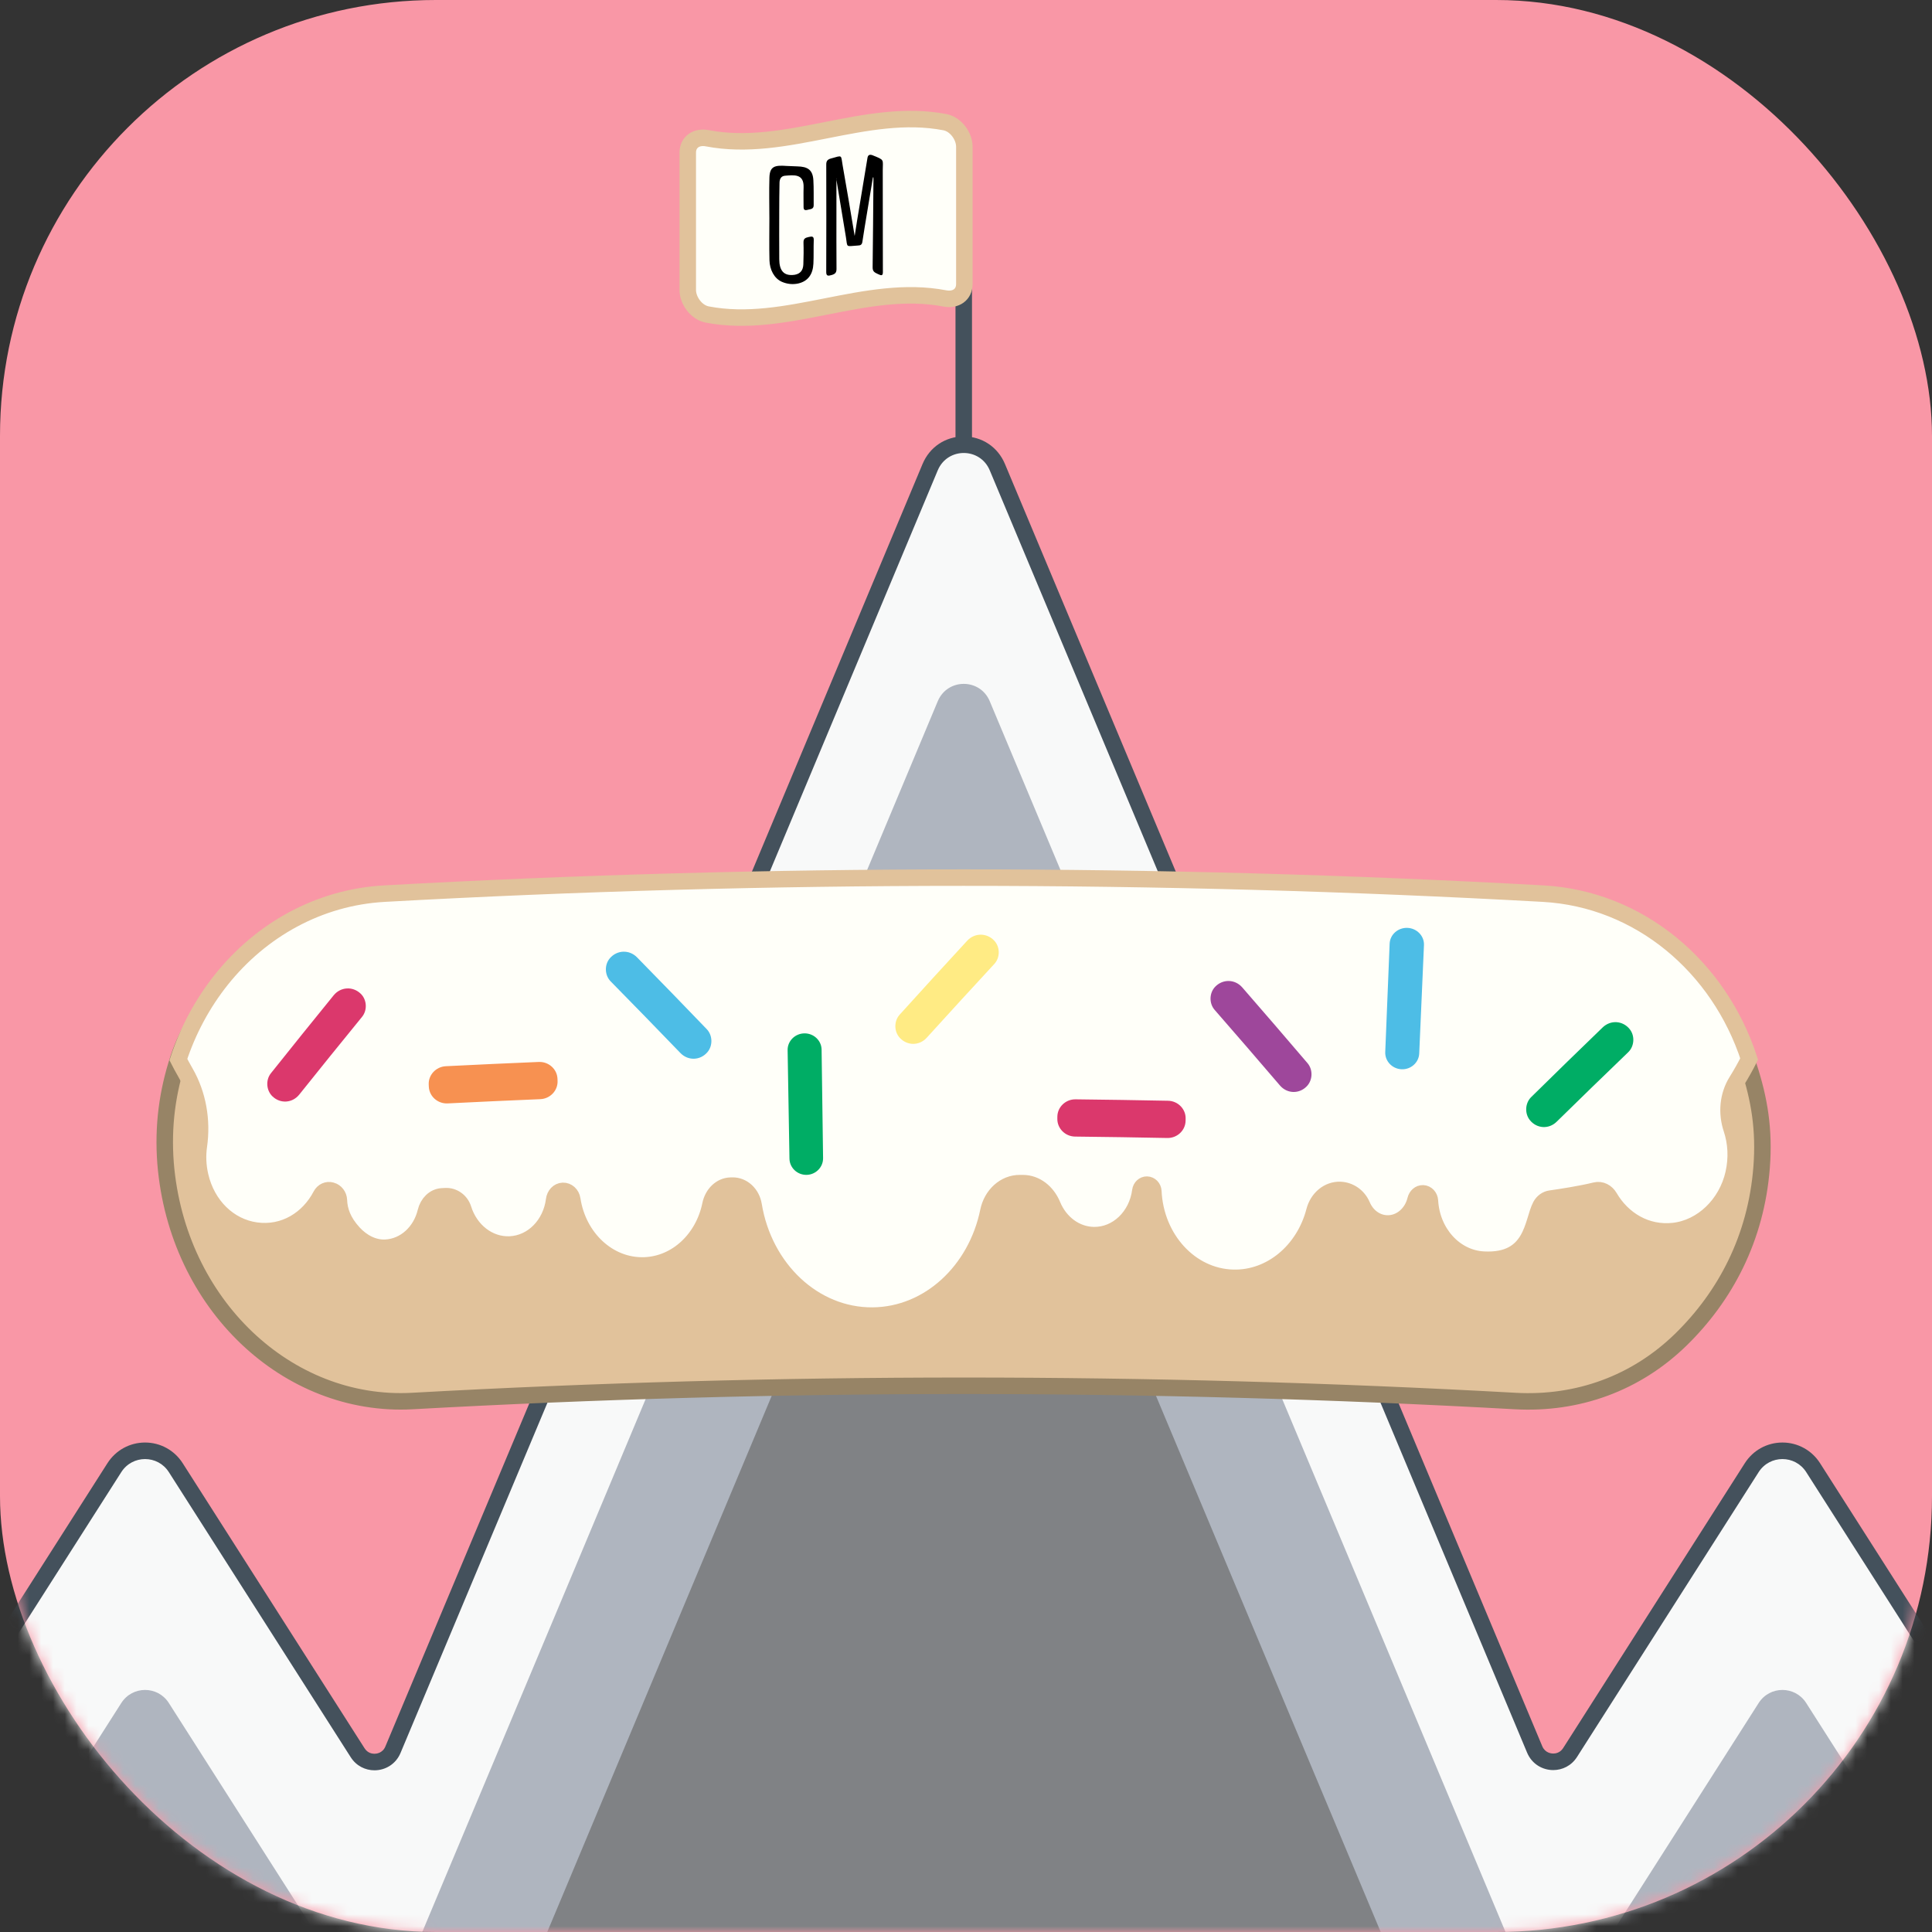 <?xml version="1.0" encoding="UTF-8"?>
<svg width="164px" height="164px" viewBox="0 0 164 164" version="1.1" xmlns="http://www.w3.org/2000/svg" xmlns:xlink="http://www.w3.org/1999/xlink">
    <rect x="0" y="0" width="164" height="164" fill="#333333" stroke="none"/>
    <!-- Generator: Sketch 44.1 (41455) - http://www.bohemiancoding.com/sketch -->
    <title>Logo@1x</title>
    <desc>Created with Sketch.</desc>
    <defs>
        <rect id="path-1" x="0" y="0" width="164" height="164" rx="37"></rect>
    </defs>
    <g id="CreativeMornings" stroke="none" stroke-width="1" fill="none" fill-rule="evenodd">
        <g id="CreativeMornings-Showcase" transform="translate(-151, -857)">
            <g id="Title" transform="translate(0, 725)">
                <g id="Logo" transform="translate(151, 132)">
                    <mask id="mask-2" fill="white">
                        <use xlink:href="#path-1"></use>
                    </mask>
                    <use id="Rectangle" fill="#F997A6" xlink:href="#path-1"></use>
                    <g id="tinysummit" mask="url(#mask-2)">
                        <g transform="translate(-36, 10)">
                            <path d="M117.809,218.19 C97.785,218.19 50.203,204.128 23.622,195.745 C18.996,194.28 14.364,192.79 10.225,191.438 C7.11,190.419 4.586,189.583 2.818,188.988 C1.902,188.68 1.194,187.981 0.875,187.067 C0.557,186.156 0.673,185.167 1.194,184.352 L23.626,149.206 L45.708,114.584 C46.28,113.688 47.254,113.152 48.315,113.152 C49.375,113.152 50.349,113.688 50.921,114.584 L66.36,138.787 C66.679,139.286 67.2,139.572 67.787,139.572 C68.334,139.572 69.033,139.297 69.356,138.527 L83.079,105.814 L114.958,29.655 C115.451,28.48 116.543,27.75 117.809,27.75 C119.075,27.75 120.168,28.48 120.66,29.654 L152.54,105.719 L166.275,138.508 C166.6,139.278 167.302,139.554 167.849,139.554 C168.437,139.554 168.958,139.267 169.277,138.767 L184.698,114.584 C185.269,113.688 186.244,113.152 187.304,113.152 C188.364,113.152 189.338,113.688 189.911,114.584 L211.992,149.187 L234.425,184.352 C234.945,185.167 235.062,186.156 234.743,187.067 C234.424,187.981 233.716,188.68 232.8,188.988 C231.032,189.583 228.515,190.419 225.399,191.438 C221.637,192.661 217.106,194.129 212.003,195.739 C185.414,204.123 137.822,218.19 117.809,218.19" id="Fill-1" stroke="none" fill="#F8F9F9" fill-rule="evenodd"></path>
                            <g id="Group-5" stroke="none" stroke-width="1" fill="none" fill-rule="evenodd" transform="translate(0, 26.565)">
                                <path d="M117.809,0.483 C116.257,0.483 114.918,1.378 114.314,2.817 L82.435,78.977 L68.713,111.688 C68.473,112.261 67.943,112.305 67.787,112.305 C67.584,112.305 67.206,112.245 66.948,111.841 L51.508,87.64 C50.807,86.541 49.613,85.885 48.314,85.885 C47.015,85.885 45.821,86.541 45.12,87.641 L23.039,122.263 L0.606,157.409 C-0.032,158.405 -0.174,159.619 0.217,160.736 C0.608,161.854 1.475,162.712 2.596,163.089 C4.453,163.713 7.016,164.561 10.009,165.54 C14.129,166.887 18.763,168.378 23.411,169.849 C82.321,188.427 107.26,192.327 117.809,192.327 C128.352,192.327 153.287,188.426 212.212,169.843 C217.323,168.231 221.854,166.763 225.614,165.54 C229.209,164.365 231.627,163.558 233.022,163.089 C234.143,162.712 235.01,161.854 235.401,160.736 C235.792,159.619 235.65,158.405 235.012,157.407 L212.579,122.243 L190.498,87.64 C189.797,86.541 188.603,85.885 187.304,85.885 C186.005,85.885 184.811,86.541 184.11,87.641 L168.689,111.824 C168.431,112.226 168.053,112.286 167.849,112.286 C167.692,112.286 167.16,112.241 166.917,111.667 L153.183,78.882 L121.304,2.816 C120.7,1.378 119.361,0.483 117.809,0.483 M117.809,1.887 C118.707,1.887 119.605,2.378 120.017,3.362 L151.896,79.427 L165.631,112.215 C166.04,113.185 166.942,113.69 167.849,113.69 C168.616,113.69 169.386,113.329 169.864,112.582 L185.285,88.398 C185.757,87.659 186.53,87.289 187.304,87.289 C188.078,87.289 188.851,87.659 189.323,88.398 L211.404,123.001 L233.837,158.167 C234.686,159.494 234.064,161.258 232.579,161.758 C230.812,162.352 228.296,163.187 225.184,164.205 C221.472,165.412 216.926,166.885 211.794,168.504 C183.486,177.431 137.488,190.923 117.809,190.923 C98.13,190.923 52.138,177.437 23.831,168.51 C18.699,166.885 14.152,165.418 10.441,164.205 C7.328,163.187 4.806,162.352 3.039,161.758 C1.555,161.258 0.932,159.494 1.781,158.167 L24.214,123.02 L46.296,88.398 C46.768,87.659 47.54,87.289 48.314,87.289 C49.088,87.289 49.861,87.659 50.333,88.398 L65.773,112.601 C66.251,113.348 67.021,113.709 67.787,113.709 C68.693,113.709 69.594,113.204 70,112.234 L83.722,79.522 L115.601,3.362 C116.013,2.378 116.911,1.887 117.809,1.887" id="Fill-3" fill="#44515C"></path>
                            </g>
                            <path d="M225.183,190.769 C221.473,191.977 216.925,193.45 211.793,195.069 C183.487,203.996 137.488,217.488 117.809,217.488 C98.131,217.488 52.138,204.002 23.831,195.075 C18.699,193.45 14.152,191.983 10.441,190.769 L24.215,169.185 L46.295,134.563 C47.239,133.083 49.39,133.083 50.333,134.563 L65.773,158.765 C66.817,160.397 69.251,160.188 69.999,158.399 L83.722,125.686 L115.602,49.526 C116.426,47.56 119.193,47.56 120.017,49.526 L151.896,125.592 L165.632,158.38 C166.386,160.169 168.82,160.378 169.864,158.746 L185.285,134.563 C186.229,133.083 188.379,133.083 189.322,134.563 L211.404,169.166 L225.183,190.769 Z" id="Fill-6" stroke="none" fill="#AFB5BF" fill-rule="evenodd"></path>
                            <path d="M211.794,195.069 C183.486,203.996 137.488,217.488 117.809,217.488 C98.13,217.488 52.138,204.002 23.831,195.075 L24.214,194.474 L46.296,159.853 C47.239,158.374 49.39,158.374 50.333,159.853 L65.773,184.055 C66.817,185.686 69.251,185.478 69.999,183.688 L83.722,150.976 L115.601,74.816 C116.425,72.85 119.193,72.85 120.016,74.816 L151.896,150.881 L165.631,183.669 C166.386,185.459 168.82,185.667 169.864,184.036 L185.285,159.853 C186.228,158.374 188.379,158.374 189.323,159.853 L211.404,194.455 L211.794,195.069 Z" id="Fill-8" stroke="none" fill="#808285" fill-rule="evenodd"></path>
                            <g id="Group-13" stroke="none" stroke-width="1" fill="none" fill-rule="evenodd" transform="translate(117.302, 1.998)">
                                <path d="M0.507,25.449 L0.507,0.607" id="Fill-10" fill="#AFB5BF"></path>
                                <path d="M0.507,25.449 L0.507,0.607" id="Stroke-12" stroke="#44515C" stroke-width="1.4" stroke-linecap="round"></path>
                            </g>
                            <path d="M185.536,89.097 C185.069,95.092 182.465,100.025 178.67,103.727 C174.869,107.429 169.924,109.221 164.623,108.928 C133.437,107.202 102.181,107.202 70.996,108.928 C60.433,109.508 51.034,100.743 50.055,88.755 C49.809,85.578 50.212,82.681 51.136,79.865 C51.957,77.367 53.237,75.621 54.819,73.638 C58.179,69.422 63.126,67.184 68.692,66.877 C101.412,65.065 134.206,65.065 166.926,66.877 C175.124,67.328 181.89,72.686 184.434,80.503 C185.357,83.319 185.783,85.92 185.536,89.097" id="Fill-14" stroke="none" fill="#E1C29B" fill-rule="evenodd"></path>
                            <path d="M185.536,89.097 C185.069,95.092 182.465,100.025 178.67,103.727 C174.869,107.429 169.924,109.221 164.623,108.928 C133.437,107.202 102.181,107.202 70.996,108.928 C60.433,109.508 51.034,100.743 50.055,88.755 C49.809,85.578 50.212,82.681 51.136,79.865 C51.957,77.367 53.237,75.621 54.819,73.638 C58.179,69.422 63.126,67.184 68.692,66.877 C101.412,65.065 134.206,65.065 166.926,66.877 C175.124,67.328 181.89,72.686 184.434,80.503 C185.357,83.319 185.783,85.92 185.536,89.097 L185.536,89.097 Z" id="Stroke-16" stroke="#978466" stroke-width="1.4" fill="none"></path>
                            <path d="M183.413,81.789 C183.796,81.175 184.152,80.542 184.479,79.895 C181.935,72.079 175.191,66.309 166.982,65.857 C134.225,64.044 101.393,64.044 68.636,65.857 C63.062,66.165 58.146,68.952 54.785,73.167 C53.203,75.151 51.963,77.445 51.142,79.943 C51.33,80.313 51.527,80.677 51.733,81.034 C52.812,82.903 53.19,85.121 52.879,87.286 C52.763,88.095 52.793,88.954 52.997,89.829 C53.58,92.327 55.43,94.139 57.728,94.459 C60.114,94.791 62.185,93.49 63.244,91.464 C63.424,91.121 63.786,90.96 64.136,91.06 C64.14,91.061 64.145,91.063 64.149,91.063 C64.494,91.162 64.752,91.488 64.767,91.88 C64.798,92.748 65.103,93.675 66.009,94.662 C66.74,95.458 67.716,95.967 68.729,95.916 C70.389,95.832 71.734,94.557 72.141,92.865 C72.316,92.135 72.855,91.589 73.536,91.554 C73.63,91.549 73.723,91.544 73.817,91.54 C74.475,91.506 75.11,91.933 75.326,92.626 C75.896,94.446 77.482,95.721 79.288,95.64 C81.228,95.552 82.778,93.929 83.038,91.859 C83.091,91.434 83.393,91.104 83.78,91.089 C84.172,91.074 84.514,91.385 84.578,91.814 C85.072,95.076 87.66,97.513 90.683,97.418 C93.448,97.33 95.715,95.151 96.305,92.268 C96.493,91.35 97.177,90.665 98.027,90.645 C98.071,90.644 98.117,90.643 98.162,90.642 C99.052,90.622 99.814,91.332 99.972,92.304 C100.855,97.683 105.08,101.72 110.079,101.676 C114.858,101.632 118.858,97.874 119.894,92.836 C120.178,91.434 121.279,90.425 122.573,90.432 C122.663,90.432 122.753,90.433 122.843,90.433 C123.942,90.44 124.888,91.198 125.345,92.306 C125.96,93.79 127.296,94.827 128.858,94.847 C130.85,94.872 132.522,93.235 132.799,91.087 C132.839,90.78 133.079,90.554 133.359,90.559 L133.359,90.559 C133.646,90.564 133.889,90.809 133.903,91.127 C134.093,95.149 137.022,98.371 140.666,98.469 C143.905,98.555 146.707,96.148 147.576,92.801 C147.857,91.718 148.754,90.973 149.768,91.01 C150.56,91.04 151.291,91.533 151.628,92.326 C151.999,93.199 152.781,93.816 153.71,93.854 C154.865,93.903 155.87,93.041 156.159,91.843 C156.238,91.519 156.493,91.285 156.795,91.299 C157.109,91.313 157.361,91.586 157.381,91.935 C157.533,94.626 159.472,96.8 161.941,96.928 C166.161,97.15 166.066,93.689 166.777,92.356 C166.957,92.019 167.266,91.796 167.615,91.746 C168.479,91.624 170.16,91.369 171.431,91.057 C171.902,90.941 172.368,91.183 172.628,91.629 C173.743,93.538 175.752,94.751 178.058,94.499 C180.476,94.233 182.564,92.238 183.158,89.613 C183.459,88.28 183.373,86.98 182.991,85.83 C182.542,84.481 182.666,82.988 183.413,81.789" id="Fill-18" stroke="none" fill="#FFFFF9" fill-rule="evenodd"></path>
                            <path d="M183.413,81.789 C183.796,81.175 184.152,80.542 184.479,79.895 C181.935,72.079 175.191,66.309 166.982,65.857 C134.225,64.044 101.393,64.044 68.636,65.857 C63.062,66.165 58.146,68.952 54.785,73.167 C53.203,75.151 51.963,77.445 51.142,79.943 C51.33,80.313 51.527,80.677 51.733,81.034 C52.812,82.903 53.19,85.121 52.879,87.286 C52.763,88.095 52.793,88.954 52.997,89.829 C53.58,92.327 55.43,94.139 57.728,94.459 C60.114,94.791 62.185,93.49 63.244,91.464 C63.424,91.121 63.786,90.96 64.136,91.06 C64.14,91.061 64.145,91.063 64.149,91.063 C64.494,91.162 64.752,91.488 64.767,91.88 C64.798,92.748 65.103,93.675 66.009,94.662 C66.74,95.458 67.716,95.967 68.729,95.916 C70.389,95.832 71.734,94.557 72.141,92.865 C72.316,92.135 72.855,91.589 73.536,91.554 C73.63,91.549 73.723,91.544 73.817,91.54 C74.475,91.506 75.11,91.933 75.326,92.626 C75.896,94.446 77.482,95.721 79.288,95.64 C81.228,95.552 82.778,93.929 83.038,91.859 C83.091,91.434 83.393,91.104 83.78,91.089 C84.172,91.074 84.514,91.385 84.578,91.814 C85.072,95.076 87.66,97.513 90.683,97.418 C93.448,97.33 95.715,95.151 96.305,92.268 C96.493,91.35 97.177,90.665 98.027,90.645 C98.071,90.644 98.117,90.643 98.162,90.642 C99.052,90.622 99.814,91.332 99.972,92.304 C100.855,97.683 105.08,101.72 110.079,101.676 C114.858,101.632 118.858,97.874 119.894,92.836 C120.178,91.434 121.279,90.425 122.573,90.432 C122.663,90.432 122.753,90.433 122.843,90.433 C123.942,90.44 124.888,91.198 125.345,92.306 C125.96,93.79 127.296,94.827 128.858,94.847 C130.85,94.872 132.522,93.235 132.799,91.087 C132.839,90.78 133.079,90.554 133.359,90.559 L133.359,90.559 C133.646,90.564 133.889,90.809 133.903,91.127 C134.093,95.149 137.022,98.371 140.666,98.469 C143.905,98.555 146.707,96.148 147.576,92.801 C147.857,91.718 148.754,90.973 149.768,91.01 C150.56,91.04 151.291,91.533 151.628,92.326 C151.999,93.199 152.781,93.816 153.71,93.854 C154.865,93.903 155.87,93.041 156.159,91.843 C156.238,91.519 156.493,91.285 156.795,91.299 C157.109,91.313 157.361,91.586 157.381,91.935 C157.533,94.626 159.472,96.8 161.941,96.928 C166.161,97.15 166.066,93.689 166.777,92.356 C166.957,92.019 167.266,91.796 167.615,91.746 C168.479,91.624 170.16,91.369 171.431,91.057 C171.902,90.941 172.368,91.183 172.628,91.629 C173.743,93.538 175.752,94.751 178.058,94.499 C180.476,94.233 182.564,92.238 183.158,89.613 C183.459,88.28 183.373,86.98 182.991,85.83 C182.542,84.481 182.666,82.988 183.413,81.789 L183.413,81.789 Z" id="Stroke-20" stroke="#E1C29B" stroke-width="1.4" fill="none"></path>
                            <path d="M60.344,84.205 C59.705,84.247 59.094,84.02 58.62,83.566 C57.827,82.806 57.739,81.536 58.425,80.675 C60.187,78.464 61.961,76.258 63.75,74.059 C64.166,73.546 64.752,73.243 65.4,73.204 C66.046,73.166 66.664,73.397 67.137,73.856 C67.93,74.625 68,75.896 67.302,76.75 C65.512,78.943 63.735,81.141 61.971,83.344 C61.561,83.857 60.983,84.163 60.344,84.205" id="Fill-22" stroke="none" fill="#DB386C" fill-rule="evenodd"></path>
                            <path d="M65.358,72.504 C64.512,72.554 63.716,72.964 63.178,73.628 C61.389,75.829 59.615,78.035 57.854,80.247 C56.947,81.386 57.066,83.064 58.113,84.067 C58.726,84.655 59.555,84.96 60.39,84.905 C61.225,84.85 62.007,84.439 62.539,83.775 C64.302,81.573 66.08,79.375 67.871,77.184 C68.792,76.056 68.702,74.377 67.655,73.361 C67.043,72.766 66.204,72.453 65.358,72.504 M65.441,73.906 C65.857,73.88 66.284,74.028 66.62,74.353 L66.62,74.353 C67.148,74.864 67.197,75.748 66.733,76.317 C64.943,78.51 63.166,80.71 61.403,82.915 C61.112,83.278 60.711,83.477 60.299,83.504 C59.886,83.532 59.463,83.387 59.127,83.065 C58.6,82.559 58.539,81.676 58.997,81.103 C60.758,78.893 62.533,76.689 64.322,74.49 C64.617,74.127 65.024,73.93 65.441,73.906" id="Fill-24" stroke="none" fill="#FFFFF9" fill-rule="evenodd"></path>
                            <path d="M74.038,84.365 C72.802,84.428 71.746,83.5 71.682,82.295 C71.679,82.233 71.675,82.171 71.672,82.109 C71.609,80.903 72.568,79.869 73.811,79.806 C76.442,79.674 79.073,79.553 81.705,79.445 C82.949,79.393 83.997,80.336 84.043,81.543 C84.045,81.604 84.048,81.666 84.05,81.728 C84.095,82.935 83.128,83.955 81.892,84.006 C79.273,84.114 76.656,84.233 74.038,84.365" id="Fill-26" stroke="none" fill="#F79151" fill-rule="evenodd"></path>
                            <path d="M81.676,78.743 C79.043,78.852 76.409,78.973 73.776,79.105 C72.133,79.187 70.866,80.555 70.952,82.147 C70.955,82.209 70.959,82.271 70.961,82.333 C71.047,83.925 72.443,85.148 74.073,85.066 C76.688,84.935 79.304,84.815 81.92,84.707 C83.55,84.639 84.83,83.294 84.771,81.7 C84.768,81.638 84.766,81.577 84.764,81.515 C84.705,79.922 83.32,78.675 81.676,78.743 M81.734,80.145 C82.576,80.111 83.291,80.753 83.322,81.57 C83.325,81.632 83.327,81.694 83.33,81.756 C83.361,82.573 82.701,83.27 81.863,83.304 C79.242,83.412 76.623,83.532 74.004,83.664 C73.165,83.706 72.444,83.074 72.402,82.256 C72.399,82.194 72.396,82.133 72.393,82.072 C72.35,81.254 73.004,80.549 73.846,80.507 C76.475,80.375 79.104,80.254 81.734,80.145" id="Fill-28" stroke="none" fill="#FFFFF9" fill-rule="evenodd"></path>
                            <path d="M94.93,80.573 C94.289,80.589 93.685,80.339 93.229,79.866 C91.269,77.834 89.296,75.808 87.308,73.79 C86.536,73.004 86.489,71.732 87.209,70.894 C87.639,70.393 88.235,70.106 88.884,70.084 C89.533,70.063 90.145,70.311 90.608,70.783 C92.593,72.809 94.564,74.841 96.523,76.881 C97.286,77.675 97.314,78.948 96.592,79.778 C96.162,80.274 95.572,80.556 94.93,80.573" id="Fill-30" stroke="none" fill="#4DBDE6" fill-rule="evenodd"></path>
                            <path d="M88.861,69.382 C88.012,69.411 87.205,69.799 86.647,70.447 C85.695,71.556 85.759,73.236 86.781,74.274 C88.768,76.291 90.742,78.316 92.702,80.346 C93.292,80.959 94.111,81.296 94.949,81.274 C95.786,81.253 96.586,80.872 97.145,80.23 C98.098,79.134 98.063,77.452 97.054,76.402 C95.097,74.362 93.125,72.328 91.14,70.301 C90.542,69.69 89.711,69.354 88.861,69.382 L88.861,69.382 M88.907,70.786 C89.325,70.772 89.748,70.931 90.076,71.265 C92.061,73.29 94.034,75.321 95.992,77.36 C96.5,77.888 96.521,78.773 96.041,79.326 C95.735,79.678 95.326,79.86 94.912,79.871 C94.498,79.882 94.08,79.721 93.757,79.386 C91.797,77.352 89.824,75.326 87.837,73.305 C87.323,72.783 87.291,71.897 87.771,71.34 C88.077,70.985 88.489,70.8 88.907,70.786" id="Fill-32" stroke="none" fill="#FFFFF9" fill-rule="evenodd"></path>
                            <path d="M104.473,90.432 C103.295,90.45 102.32,89.524 102.299,88.365 C102.244,85.295 102.19,82.226 102.135,79.156 C102.114,77.997 103.071,77.035 104.268,77.017 C105.465,76.999 106.45,77.929 106.465,79.089 C106.504,82.159 106.544,85.229 106.583,88.299 C106.598,89.458 105.651,90.414 104.473,90.432" id="Fill-34" stroke="none" fill="#00AD65" fill-rule="evenodd"></path>
                            <path d="M104.257,76.315 C102.659,76.34 101.383,77.623 101.413,79.168 C101.469,82.239 101.527,85.308 101.584,88.378 C101.613,89.925 102.914,91.158 104.483,91.133 C106.053,91.11 107.316,89.836 107.298,88.29 C107.262,85.22 107.225,82.149 107.188,79.079 C107.17,77.534 105.855,76.291 104.257,76.315 L104.257,76.315 M104.279,77.719 C105.073,77.706 105.732,78.328 105.742,79.098 C105.784,82.168 105.826,85.239 105.868,88.309 C105.879,89.079 105.246,89.718 104.463,89.73 C103.678,89.742 103.027,89.123 103.014,88.352 C102.962,85.283 102.91,82.213 102.858,79.143 C102.845,78.372 103.484,77.731 104.279,77.719" id="Fill-36" stroke="none" fill="#FFFFF9" fill-rule="evenodd"></path>
                            <path d="M113.53,79.311 C112.888,79.314 112.289,79.051 111.842,78.568 C111.095,77.76 111.084,76.488 111.823,75.67 C113.72,73.571 115.63,71.477 117.554,69.391 C118.001,68.905 118.607,68.638 119.257,68.639 C119.906,68.64 120.511,68.909 120.957,69.396 C121.703,70.212 121.696,71.484 120.947,72.294 C119.022,74.374 117.109,76.46 115.211,78.551 C114.769,79.039 114.172,79.308 113.53,79.311" id="Fill-38" stroke="none" fill="#FFEB84" fill-rule="evenodd"></path>
                            <path d="M119.258,67.937 C118.407,67.936 117.586,68.297 117.007,68.926 C115.083,71.014 113.173,73.108 111.276,75.209 C110.3,76.289 110.317,77.971 111.304,79.038 C111.883,79.662 112.694,80.017 113.534,80.012 C114.372,80.008 115.181,79.645 115.753,79.016 C117.652,76.925 119.564,74.84 121.49,72.762 C122.481,71.693 122.493,70.011 121.506,68.933 C120.928,68.302 120.108,67.939 119.258,67.937 L119.258,67.937 M119.256,69.341 C119.674,69.342 120.093,69.515 120.409,69.861 C120.906,70.402 120.902,71.288 120.403,71.827 C118.478,73.908 116.566,75.995 114.668,78.088 C114.355,78.433 113.941,78.607 113.527,78.609 C113.112,78.611 112.697,78.441 112.38,78.099 C111.884,77.561 111.877,76.676 112.368,76.132 C114.265,74.034 116.176,71.942 118.1,69.856 C118.418,69.512 118.837,69.34 119.256,69.341" id="Fill-40" stroke="none" fill="#FFFFF9" fill-rule="evenodd"></path>
                            <path d="M127.252,87.181 C126.02,87.168 125.026,86.177 125.036,84.97 C125.036,84.908 125.036,84.846 125.037,84.785 C125.047,83.577 126.062,82.603 127.301,82.616 C129.922,82.645 132.544,82.685 135.165,82.738 C136.404,82.762 137.39,83.767 137.362,84.974 C137.361,85.036 137.36,85.098 137.359,85.159 C137.331,86.367 136.307,87.326 135.075,87.302 C132.467,87.25 129.86,87.209 127.252,87.181" id="Fill-42" stroke="none" fill="#DB386C" fill-rule="evenodd"></path>
                            <path d="M135.179,82.036 C132.556,81.984 129.932,81.943 127.308,81.914 C125.671,81.897 124.33,83.185 124.319,84.779 C124.319,84.841 124.318,84.902 124.318,84.964 C124.307,86.559 125.619,87.865 127.244,87.883 C129.85,87.911 132.456,87.951 135.062,88.003 C136.686,88.036 138.038,86.77 138.076,85.176 C138.077,85.114 138.079,85.053 138.08,84.991 C138.118,83.397 136.817,82.068 135.179,82.036 M135.152,83.439 C135.991,83.456 136.663,84.141 136.644,84.958 C136.643,85.02 136.642,85.082 136.64,85.144 C136.623,85.962 135.924,86.616 135.089,86.6 C132.479,86.548 129.869,86.508 127.26,86.48 C126.424,86.47 125.746,85.794 125.753,84.976 C125.754,84.914 125.755,84.852 125.755,84.791 C125.763,83.972 126.454,83.309 127.293,83.318 C129.913,83.347 132.533,83.387 135.152,83.439" id="Fill-44" stroke="none" fill="#FFFFF9" fill-rule="evenodd"></path>
                            <path d="M145.749,83.394 C145.109,83.373 144.522,83.087 144.096,82.588 C142.262,80.446 140.414,78.309 138.553,76.178 C137.829,75.349 137.856,74.077 138.62,73.282 C139.078,72.807 139.687,72.554 140.334,72.571 C140.981,72.587 141.576,72.871 142.01,73.369 C143.868,75.507 145.714,77.65 147.546,79.8 C148.26,80.638 148.215,81.91 147.448,82.697 C146.991,83.167 146.387,83.414 145.749,83.394" id="Fill-46" stroke="none" fill="#9E479B" fill-rule="evenodd"></path>
                            <path d="M140.352,71.869 C139.505,71.848 138.679,72.189 138.087,72.804 C137.076,73.855 137.042,75.536 137.999,76.632 C139.861,78.761 141.709,80.897 143.543,83.038 C144.096,83.683 144.891,84.068 145.726,84.095 C146.562,84.122 147.379,83.789 147.971,83.18 C148.983,82.141 149.045,80.461 148.103,79.354 C146.271,77.202 144.426,75.057 142.566,72.918 C142.006,72.274 141.199,71.891 140.352,71.869 M140.316,73.272 C140.733,73.284 141.145,73.466 141.452,73.819 C143.312,75.956 145.158,78.099 146.99,80.247 C147.466,80.805 147.435,81.689 146.925,82.213 C146.601,82.547 146.183,82.706 145.77,82.692 C145.359,82.679 144.951,82.494 144.648,82.14 C142.815,79.996 140.967,77.858 139.107,75.726 C138.624,75.174 138.644,74.289 139.153,73.76 L139.153,73.76 C139.478,73.423 139.899,73.262 140.316,73.272" id="Fill-48" stroke="none" fill="#FFFFF9" fill-rule="evenodd"></path>
                            <path d="M154.942,81.467 C153.751,81.417 152.82,80.435 152.865,79.277 C152.987,76.209 153.108,73.141 153.231,70.073 C153.276,68.915 154.297,68.011 155.506,68.063 C156.715,68.115 157.657,69.101 157.604,70.26 C157.468,73.326 157.331,76.394 157.194,79.461 C157.143,80.619 156.132,81.518 154.942,81.467" id="Fill-50" stroke="none" fill="#4DBDE6" fill-rule="evenodd"></path>
                            <path d="M155.536,67.361 C153.922,67.293 152.559,68.499 152.501,70.044 C152.381,73.112 152.262,76.18 152.143,79.248 C152.084,80.793 153.327,82.101 154.912,82.168 C156.499,82.236 157.846,81.039 157.917,79.494 C158.056,76.427 158.196,73.359 158.335,70.293 C158.406,68.748 157.151,67.43 155.536,67.361 L155.536,67.361 M155.476,68.764 C156.28,68.798 156.909,69.457 156.875,70.227 C156.741,73.294 156.606,76.361 156.472,79.429 C156.439,80.199 155.763,80.8 154.972,80.766 C154.18,80.732 153.557,80.076 153.588,79.306 C153.713,76.239 153.836,73.17 153.961,70.102 C153.992,69.333 154.674,68.73 155.476,68.764" id="Fill-52" stroke="none" fill="#FFFFF9" fill-rule="evenodd"></path>
                            <path d="M166.937,86.371 C166.299,86.335 165.721,86.035 165.307,85.526 C164.615,84.675 164.68,83.404 165.465,82.632 C167.473,80.653 169.496,78.681 171.532,76.715 C172.006,76.257 172.622,76.028 173.267,76.069 C173.912,76.109 174.495,76.415 174.909,76.929 C175.599,77.788 175.516,79.057 174.722,79.82 C172.685,81.778 170.661,83.743 168.65,85.715 C168.182,86.174 167.575,86.407 166.937,86.371" id="Fill-54" stroke="none" fill="#00AD65" fill-rule="evenodd"></path>
                            <path d="M173.311,75.368 C172.467,75.315 171.63,75.624 171.017,76.217 C168.981,78.184 166.959,80.158 164.95,82.138 C163.916,83.158 163.831,84.838 164.745,85.962 C165.281,86.621 166.065,87.024 166.897,87.071 C167.73,87.118 168.554,86.805 169.16,86.211 C171.17,84.24 173.195,82.276 175.232,80.32 C176.28,79.314 176.394,77.635 175.481,76.499 C174.946,75.834 174.155,75.421 173.311,75.368 M173.223,76.769 C173.639,76.796 174.043,76.994 174.336,77.358 L174.336,77.358 C174.796,77.929 174.739,78.812 174.211,79.321 C172.174,81.28 170.15,83.246 168.139,85.219 C167.808,85.545 167.387,85.693 166.976,85.67 C166.565,85.646 166.163,85.452 165.87,85.09 C165.409,84.524 165.456,83.64 165.977,83.127 C167.987,81.148 170.009,79.177 172.045,77.213 C172.381,76.889 172.808,76.743 173.223,76.769" id="Fill-56" stroke="none" fill="#FFFFF9" fill-rule="evenodd"></path>
                            <path d="M96.033,16.696 C95.121,16.524 94.381,15.523 94.381,14.608 L94.381,2.965 C94.381,2.047 95.121,1.561 96.033,1.734 C102.758,3.026 109.484,-0.922 116.21,0.371 C117.122,0.543 117.86,1.543 117.86,2.459 L117.86,14.103 C117.86,15.02 117.122,15.506 116.21,15.334 C109.484,14.041 102.758,17.989 96.033,16.696 Z" id="Fill-58" stroke="none" fill="#FFFFF9" fill-rule="evenodd"></path>
                            <path d="M96.033,16.696 C95.121,16.524 94.381,15.523 94.381,14.608 L94.381,2.965 C94.381,2.047 95.121,1.561 96.033,1.734 C102.758,3.026 109.484,-0.922 116.21,0.371 C117.122,0.543 117.86,1.543 117.86,2.459 L117.86,14.103 C117.86,15.02 117.122,15.506 116.21,15.334 C109.484,14.041 102.758,17.989 96.033,16.696 Z" id="Stroke-60" stroke="#E1C29B" stroke-width="1.4" fill="none"></path>
                            <path d="M109.58,8.189 C109.453,8.962 109.32,9.74 109.204,10.528 C109.169,10.762 109.054,10.839 108.829,10.841 C107.76,10.908 107.956,11.044 107.808,10.136 C107.54,8.526 107.279,6.928 107.015,5.338 C107.002,5.26 106.979,5.187 107.001,5.107 L107.001,8.135 C107.001,9.698 106.994,11.263 107.008,12.823 C107.01,13.145 106.888,13.262 106.591,13.347 C106.308,13.429 106.134,13.453 106.136,13.092 C106.147,10.047 106.145,7.006 106.138,3.967 C106.138,3.689 106.226,3.545 106.511,3.461 C107.564,3.168 107.362,3.12 107.535,4.076 C107.878,5.992 108.198,7.935 108.549,10.03 C108.634,9.486 108.701,9.061 108.77,8.637 C109.058,6.864 109.35,5.119 109.636,3.406 C109.674,3.174 109.794,3.093 110.035,3.167 C111.122,3.598 110.932,3.521 110.934,4.448 C110.943,7.333 110.932,10.208 110.944,13.095 C110.946,13.432 110.809,13.4 110.522,13.262 C110.236,13.128 110.069,13.048 110.074,12.687 C110.108,10.215 110.122,7.739 110.143,5.263 L110.143,5.069 C110.129,5.062 110.115,5.056 110.1,5.05 C109.927,6.082 109.753,7.13 109.58,8.189 Z" id="Fill-62" stroke="none" fill="#000000" fill-rule="evenodd"></path>
                            <path d="M101.313,5.074 C101.342,4.085 101.805,4.018 102.784,4.087 C103.083,4.104 103.389,4.111 103.686,4.124 C104.561,4.143 104.994,4.418 105.044,5.296 C105.084,5.993 105.063,6.711 105.07,7.42 C105.073,7.739 104.835,7.744 104.648,7.789 C104.445,7.84 104.21,7.917 104.212,7.588 C104.214,7.028 104.195,6.472 104.214,5.911 C104.256,4.729 103.39,4.858 102.635,4.917 C102.303,4.945 102.177,5.19 102.17,5.513 C102.152,6.321 102.148,7.135 102.146,7.949 C102.143,9.302 102.139,10.656 102.148,12.013 C102.154,12.95 102.517,13.46 103.456,13.326 C103.933,13.244 104.173,12.945 104.193,12.442 C104.216,11.823 104.225,11.205 104.205,10.593 C104.194,10.228 104.385,10.18 104.665,10.115 C104.934,10.053 105.088,10.053 105.076,10.384 C105.051,11.053 105.08,11.71 105.047,12.38 C105.004,13.26 104.611,13.868 103.751,14.066 C103.301,14.162 102.826,14.118 102.377,13.925 C101.706,13.632 101.337,12.877 101.317,12.094 C101.288,10.893 101.31,9.721 101.31,8.538 C101.306,7.38 101.28,6.208 101.313,5.074 Z" id="Fill-64" stroke="none" fill="#000000" fill-rule="evenodd"></path>
                        </g>
                    </g>
                </g>
            </g>
        </g>
    </g>
</svg>
